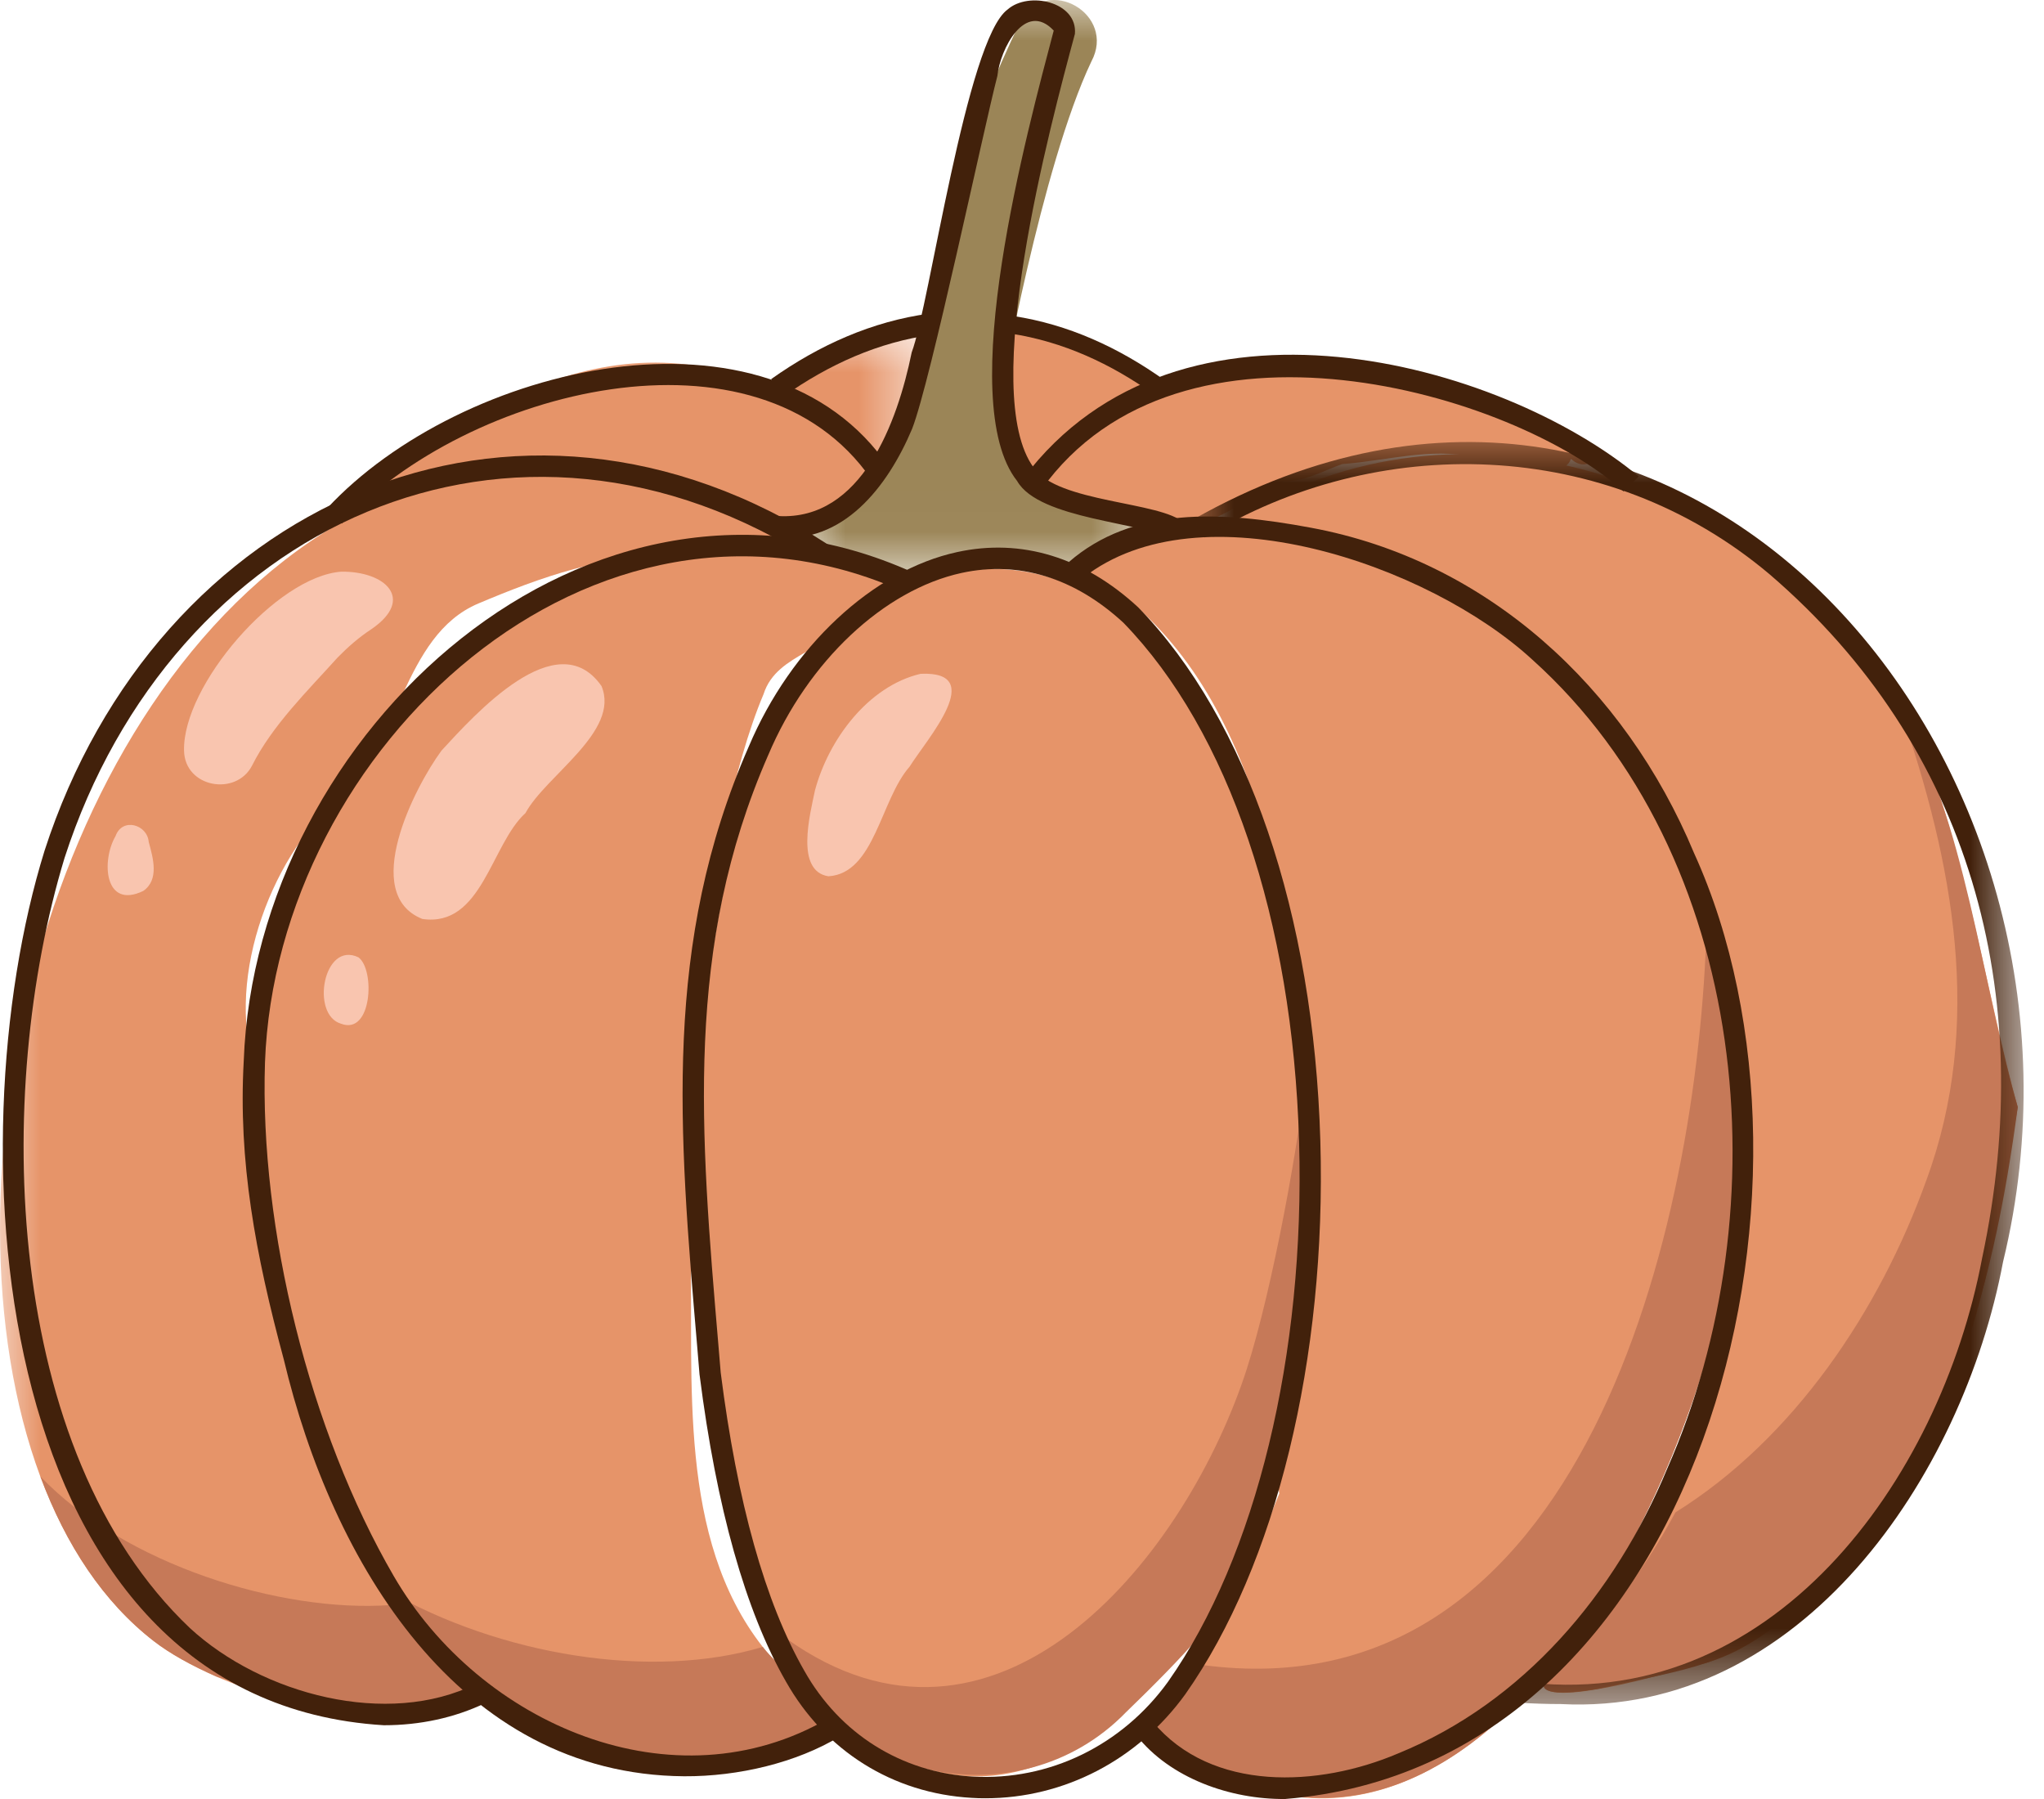 <?xml version="1.0" encoding="UTF-8"?>
<svg width="25px" height="22px" viewBox="0 0 25 22" version="1.1" xmlns="http://www.w3.org/2000/svg" xmlns:xlink="http://www.w3.org/1999/xlink">
    <title>Farm备份</title>
    <defs>
        <polygon id="path-1" points="0 0 11.272 0 11.272 16.877 0 16.877"></polygon>
        <polygon id="path-3" points="0 0 4.156 0 4.156 6.981 0 6.981"></polygon>
        <polygon id="path-5" points="0 0 10.155 0 10.155 15.44 0 15.44"></polygon>
    </defs>
    <g id="页面-1" stroke="none" stroke-width="1" fill="none" fill-rule="evenodd">
        <g id="launchpad-My-Reward--" transform="translate(-264, -664)">
            <g id="编组" transform="translate(257, 655)">
                <g id="Farm备份" transform="translate(7, 9)">
                    <path d="M15.95,15.819 C15.803,17.168 15.561,18.464 14.811,19.64 C14.122,20.82 12.798,22.069 11.343,21.636 C8.199,21.037 7.935,12.746 9.286,9.389 C10.503,6.092 13.916,6.167 15.015,9.498 C15.658,10.325 16.101,13.382 16.05,14.104 C16.087,14.619 16.237,15.301 15.95,15.819" id="Fill-1" fill="#E69469"></path>
                    <g id="编组" transform="translate(0, 4.059)">
                        <mask id="mask-2" fill="white">
                            <use xlink:href="#path-1"></use>
                        </mask>
                        <g id="Clip-4"></g>
                        <path d="M11.25,0.083 C10.869,-0.205 10.373,0.341 10.038,0.44 C9.872,0.502 9.471,0.631 9.736,0.876 C7.725,-0.369 5.551,0.93 4.136,2.347 C0.519,4.47 -0.819,10.465 0.493,13.997 C0.805,14.835 1.266,15.535 1.881,16.011 C2.076,16.162 2.342,16.31 2.648,16.445 C3.531,16.834 4.649,16.946 5.391,16.838 C5.429,16.817 5.578,16.773 5.607,16.751 C5.98,16.47 5.562,16.332 5.097,16.025 C5.065,15.919 5.032,15.694 4.914,15.706 C4.912,15.703 4.91,15.699 4.907,15.696 C3.754,13.949 3.262,11.185 3.15,9.1 C2.729,8.009 3.28,6.453 4.135,5.709 C4.513,5.394 4.708,4.895 4.926,4.426 C5.144,3.957 5.384,3.518 5.851,3.321 C6.591,3.009 7.427,2.7 8.252,2.755 C8.39,2.957 8.628,2.795 8.73,2.665 C8.911,2.555 9.154,2.698 9.345,2.711 C9.512,2.797 9.678,2.54 9.499,2.448 C9.409,2.402 9.068,2.307 8.988,2.269 C9.667,2.491 10.481,2.429 10.676,1.602 C10.951,1.595 10.966,1.296 11.002,1.079 C11.013,0.906 11.361,0.247 11.25,0.083" id="Fill-3" fill="#E69469" mask="url(#mask-2)"></path>
                    </g>
                    <path d="M5.14,19.909 C5.108,19.805 5.023,19.745 4.907,19.755 C4.906,19.755 4.904,19.755 4.903,19.755 C4.85,19.72 4.803,19.677 4.763,19.629 C3.439,19.72 1.531,19.139 0.494,18.056 C0.805,18.894 1.266,19.593 1.881,20.069 C2.076,20.221 2.343,20.369 2.648,20.503 C3.246,20.704 3.921,20.855 4.351,20.94 C4.779,21.044 5.167,21.021 5.477,20.94 C5.917,20.826 6.1,20.545 5.14,19.909" id="Fill-5" fill="#C67958"></path>
                    <path d="M13.849,4.483 C13.531,4.364 12.549,3.641 12.321,4.042 C12.282,4.113 12.315,4.188 12.38,4.222 C12.292,4.634 12.197,5.403 12.548,5.707 C12.715,5.774 12.779,5.634 12.831,5.502 C12.965,5.491 13.048,5.344 13.133,5.254 C13.411,5.08 13.642,4.831 13.964,4.714 C14.115,4.644 13.986,4.439 13.849,4.483" id="Fill-7" fill="#E69469"></path>
                    <path d="M19.44,5.441 C17.853,4.42 14.285,3.902 13.039,5.56 C12.929,5.64 12.539,5.855 12.835,5.993 C12.846,6.083 12.939,6.153 13.03,6.103 C13.149,6.056 13.672,6.203 13.797,6.211 C14.41,6.831 15.124,6.136 15.702,5.886 C15.97,5.886 16.174,5.762 16.416,5.675 C16.953,5.637 17.492,5.47 18.032,5.59 C18.169,5.618 18.673,5.664 18.826,5.665 C18.911,5.794 19.172,5.76 19.214,5.61 C19.386,5.778 19.616,5.608 19.44,5.441" id="Fill-9" fill="#E69469"></path>
                    <path d="M10.954,7.164 C10.914,7.396 10.548,7.414 10.379,7.468 C10.203,7.982 9.506,7.963 9.339,8.489 C8.964,9.375 8.703,10.788 8.555,11.9 C8.581,12.971 8.388,14.223 8.446,15.301 C8.485,16.881 8.281,18.803 9.329,20.14 C9.716,20.655 10.695,21.068 9.592,21.481 C7.705,22.017 5.41,20.958 4.539,19.107 C3.628,16.745 2.607,13.979 3.448,11.443 C4.263,8.975 6.243,6.689 9.037,6.789 C9.34,6.786 9.646,6.814 9.946,6.864 C10.285,6.855 10.916,6.617 10.954,7.164" id="Fill-11" fill="#E69469"></path>
                    <path d="M9.592,21.481 C7.777,21.823 5.707,21.174 4.724,19.444 C6.116,20.245 7.971,20.548 9.329,20.14 C9.727,20.65 10.69,21.067 9.592,21.481" id="Fill-13" fill="#C67958"></path>
                    <path d="M15.79,17.021 C15.623,18.944 15.217,19.54 13.773,20.938 C12.442,22.31 10.047,21.754 9.502,19.952 C12.045,21.903 14.356,19.264 15.187,16.926 C15.514,16.013 15.85,14.187 15.964,13.233 C15.937,13.797 16.098,16.462 15.79,17.021" id="Fill-15" fill="#C67958"></path>
                    <path d="M21.226,12.87 C20.805,9.01 17.559,5.895 13.528,6.65 C13.157,6.778 13.316,7.395 13.725,7.275 C15.531,8.688 15.828,11.522 16.027,13.688 C16.092,14.613 15.952,15.299 15.942,16.256 C15.932,16.566 15.947,17.095 15.823,17.377 C15.699,17.66 15.591,17.945 15.647,18.265 C15.287,19.127 14.988,20.062 14.388,20.794 C14.361,20.802 14.335,20.812 14.309,20.822 C14.272,20.907 14.232,20.991 14.189,21.074 C14.155,21.093 14.123,21.112 14.092,21.135 C18.399,24.738 21.997,16.011 21.226,12.87" id="Fill-17" fill="#E69469"></path>
                    <path d="M21.226,12.87 C21.192,12.595 20.957,11.537 20.875,11.285 C20.775,15.039 19.354,20.992 14.698,20.36 C14.63,20.458 14.36,20.824 14.309,20.822 C14.29,20.865 14.211,21.032 14.189,21.074 C14.172,21.084 14.107,21.124 14.092,21.135 C18.446,24.722 21.979,16.002 21.226,12.87" id="Fill-19" fill="#C67958"></path>
                    <path d="M24.679,13.539 C24.317,12.251 24.016,10.276 23.458,9.051 C22.099,6.351 18.763,4.772 15.911,5.947 C14.153,6.605 15.858,6.308 16.443,6.57 C19.649,7.614 21.184,10.612 21.429,13.851 C21.492,16.006 20.428,18.971 18.929,20.511 C18.586,20.997 20.649,20.398 20.587,20.395 C21.639,20.252 22.369,19.257 23.011,18.511 C24.119,17.101 24.393,15.242 24.679,13.539" id="Fill-21" fill="#E69469"></path>
                    <path d="M24.679,13.539 C24.373,15.827 23.782,18.116 21.944,19.686 C21.177,20.378 20.656,20.4 19.551,20.652 C19.112,20.725 18.741,20.731 18.929,20.511 C19.561,19.931 20.086,19.248 20.492,18.495 C21.941,17.593 22.989,16.025 23.56,14.436 C24.265,12.524 23.891,10.551 23.24,8.672 C24.034,9.981 24.249,12.091 24.679,13.539" id="Fill-23" fill="#C67958"></path>
                    <g id="编组" transform="translate(9.846, 0)">
                        <mask id="mask-4" fill="white">
                            <use xlink:href="#path-3"></use>
                        </mask>
                        <g id="Clip-26"></g>
                        <path d="M4.068,6.54 C3.503,6.906 3.105,6.986 2.468,6.744 C1.956,6.879 1.358,7.129 0.842,6.865 C0.566,7.025 0.274,6.889 0.147,6.632 C-0.028,6.626 -0.04,6.426 0.074,6.334 C0.241,6.304 0.534,6.063 0.8,5.712 C1.561,4.764 1.413,3.393 1.838,2.29 C2.05,1.592 2.318,0.911 2.642,0.247 C2.806,-0.033 3.098,-0.051 3.311,0.074 C3.524,0.198 3.657,0.465 3.502,0.753 C3.198,1.392 2.92,2.416 2.717,3.29 C2.514,4.163 2.387,4.885 2.385,4.921 C2.432,5.812 2.91,6.218 3.78,6.265 C3.987,6.12 4.313,6.317 4.068,6.54" id="Fill-25" fill="#9B8557" mask="url(#mask-4)"></path>
                    </g>
                    <path d="M1.819,10.296 C1.802,10.083 1.496,9.992 1.413,10.225 C1.237,10.527 1.276,11.124 1.751,10.896 C1.951,10.76 1.872,10.49 1.819,10.296" id="Fill-27" fill="#F9C5AF"></path>
                    <path d="M4.384,11.707 C3.956,11.502 3.795,12.409 4.171,12.519 C4.551,12.664 4.59,11.858 4.384,11.707" id="Fill-29" fill="#F9C5AF"></path>
                    <path d="M7.357,8.39 C6.813,7.611 5.804,8.741 5.4,9.179 C5.068,9.63 4.403,10.934 5.166,11.238 C5.895,11.345 6.005,10.326 6.427,9.943 C6.676,9.482 7.588,8.945 7.357,8.39" id="Fill-31" fill="#F9C5AF"></path>
                    <path d="M4.174,6.991 C3.381,7.049 2.232,8.385 2.251,9.18 C2.26,9.633 2.887,9.74 3.082,9.364 C3.331,8.868 3.766,8.445 4.129,8.041 C4.253,7.915 4.384,7.798 4.544,7.693 C5.08,7.325 4.712,6.984 4.174,6.991" id="Fill-33" fill="#F9C5AF"></path>
                    <path d="M11.26,8.24 C10.615,8.391 10.132,9.05 9.968,9.665 C9.905,9.968 9.726,10.652 10.132,10.716 C10.698,10.682 10.769,9.78 11.124,9.377 C11.342,9.031 12.082,8.203 11.26,8.24" id="Fill-35" fill="#F9C5AF"></path>
                    <path d="M8.367,21.722 C5.606,21.701 4.061,19.101 3.471,16.625 C3.122,15.329 2.913,14.198 2.981,12.977 C3.126,8.954 7.201,5.208 11.168,7.001 L11.055,7.237 C7.251,5.53 3.379,9.152 3.241,12.993 C3.174,15.025 3.785,17.499 4.816,19.274 C5.87,21.091 8.242,22.114 10.134,21.014 L10.266,21.239 C9.745,21.553 9.037,21.726 8.367,21.722" id="Fill-37" fill="#42210B"></path>
                    <path d="M8.815,16.786 C9.016,18.372 9.36,19.599 9.837,20.431 C10.272,21.204 11.025,21.676 11.9,21.726 C12.833,21.778 13.724,21.345 14.286,20.566 C15.365,19.033 15.964,16.563 15.889,13.959 C15.81,11.253 15.028,8.942 13.741,7.616 C13.145,7.066 12.461,6.855 11.763,7.006 C10.81,7.213 9.881,8.087 9.397,9.232 L9.396,9.234 C8.371,11.574 8.564,13.834 8.787,16.452 L8.815,16.786 Z M12.053,21.991 C11.997,21.991 11.942,21.99 11.886,21.986 C10.92,21.932 10.091,21.412 9.611,20.561 C9.117,19.699 8.763,18.438 8.557,16.816 L8.556,16.811 L8.528,16.474 C8.301,13.821 8.106,11.53 9.158,9.13 C9.674,7.909 10.675,6.975 11.708,6.751 C12.493,6.58 13.258,6.814 13.92,7.426 L13.925,7.431 C15.258,8.803 16.068,11.179 16.149,13.951 C16.226,16.61 15.609,19.139 14.498,20.718 C13.916,21.524 13.012,21.991 12.053,21.991 L12.053,21.991 Z" id="Fill-39" fill="#42210B"></path>
                    <path d="M15.719,22 C15.047,22.006 14.31,21.745 13.898,21.22 L14.102,21.058 C14.82,21.918 16.13,21.857 17.102,21.442 C18.629,20.82 19.755,19.494 20.392,17.959 C21.797,14.776 21.409,10.468 18.744,8.069 C17.477,6.901 14.677,5.943 13.248,7.066 L13.073,6.873 C13.854,6.195 14.925,6.247 16.031,6.453 C18.179,6.849 19.873,8.4 20.72,10.433 C22.585,14.529 20.82,21.585 15.719,22" id="Fill-41" fill="#42210B"></path>
                    <path d="M4.695,21.098 C-0.124,20.805 -0.576,14.011 0.545,10.403 C1.909,6.183 6.281,4.156 10.144,6.67 L9.997,6.886 C6.269,4.47 2.104,6.43 0.79,10.49 C-0.083,13.362 0.04,17.743 2.322,19.909 C3.207,20.725 4.744,21.128 5.822,20.592 L5.934,20.828 C5.558,21.007 5.138,21.098 4.695,21.098" id="Fill-43" fill="#42210B"></path>
                    <g id="编组" transform="translate(14.595, 5.405)">
                        <mask id="mask-6" fill="white">
                            <use xlink:href="#path-5"></use>
                        </mask>
                        <g id="Clip-46"></g>
                        <path d="M4.495,15.434 C4.327,15.434 4.152,15.428 3.969,15.417 L3.985,15.156 C7.065,15.579 9.135,12.699 9.648,9.982 C10.34,6.732 9.489,3.714 7.051,1.62 C5.044,-0.075 2.235,-0.112 0.138,1.168 L0,0.947 C5.985,-2.439 11.4,3.884 9.904,10.027 C9.412,12.645 7.432,15.585 4.495,15.434" id="Fill-45" fill="#42210B" mask="url(#mask-6)"></path>
                    </g>
                    <path d="M14.311,6.594 C14.01,6.386 12.711,6.357 12.441,5.883 C11.664,4.902 12.57,1.583 12.888,0.374 C12.538,0.002 12.232,0.602 12.199,0.928 C12.026,1.594 11.384,4.659 11.156,5.244 C10.855,5.958 10.308,6.658 9.491,6.57 L9.523,6.311 C10.537,6.365 10.976,5.168 11.151,4.309 C11.37,3.731 11.82,0.481 12.324,0.116 C12.581,-0.111 13.182,0.021 13.147,0.415 C12.846,1.531 11.967,4.806 12.644,5.72 C12.935,6.15 14.205,6.132 14.479,6.394 L14.311,6.594 Z" id="Fill-47" fill="#42210B"></path>
                    <path d="M4.182,6.402 L3.999,6.218 C5.634,4.456 9.408,3.556 10.872,5.714 L10.656,5.86 C9.27,3.851 5.711,4.757 4.182,6.402" id="Fill-49" fill="#42210B"></path>
                    <path d="M19.857,6.009 C18.507,4.793 14.437,3.606 12.736,5.989 L12.518,5.847 C14.419,3.32 18.363,4.43 20.044,5.827 L19.857,6.009 Z" id="Fill-51" fill="#42210B"></path>
                    <path d="M14.124,4.831 C13.585,4.445 12.999,4.177 12.364,4.08 L12.396,3.865 C13.065,3.967 13.682,4.248 14.25,4.654 L14.124,4.831 Z" id="Fill-53" fill="#42210B"></path>
                    <path d="M9.582,4.849 L9.432,4.636 C10.023,4.217 10.671,3.929 11.367,3.835 L11.401,4.094 C10.747,4.183 10.139,4.455 9.582,4.849" id="Fill-55" fill="#42210B"></path>
                </g>
            </g>
        </g>
    </g>
</svg>